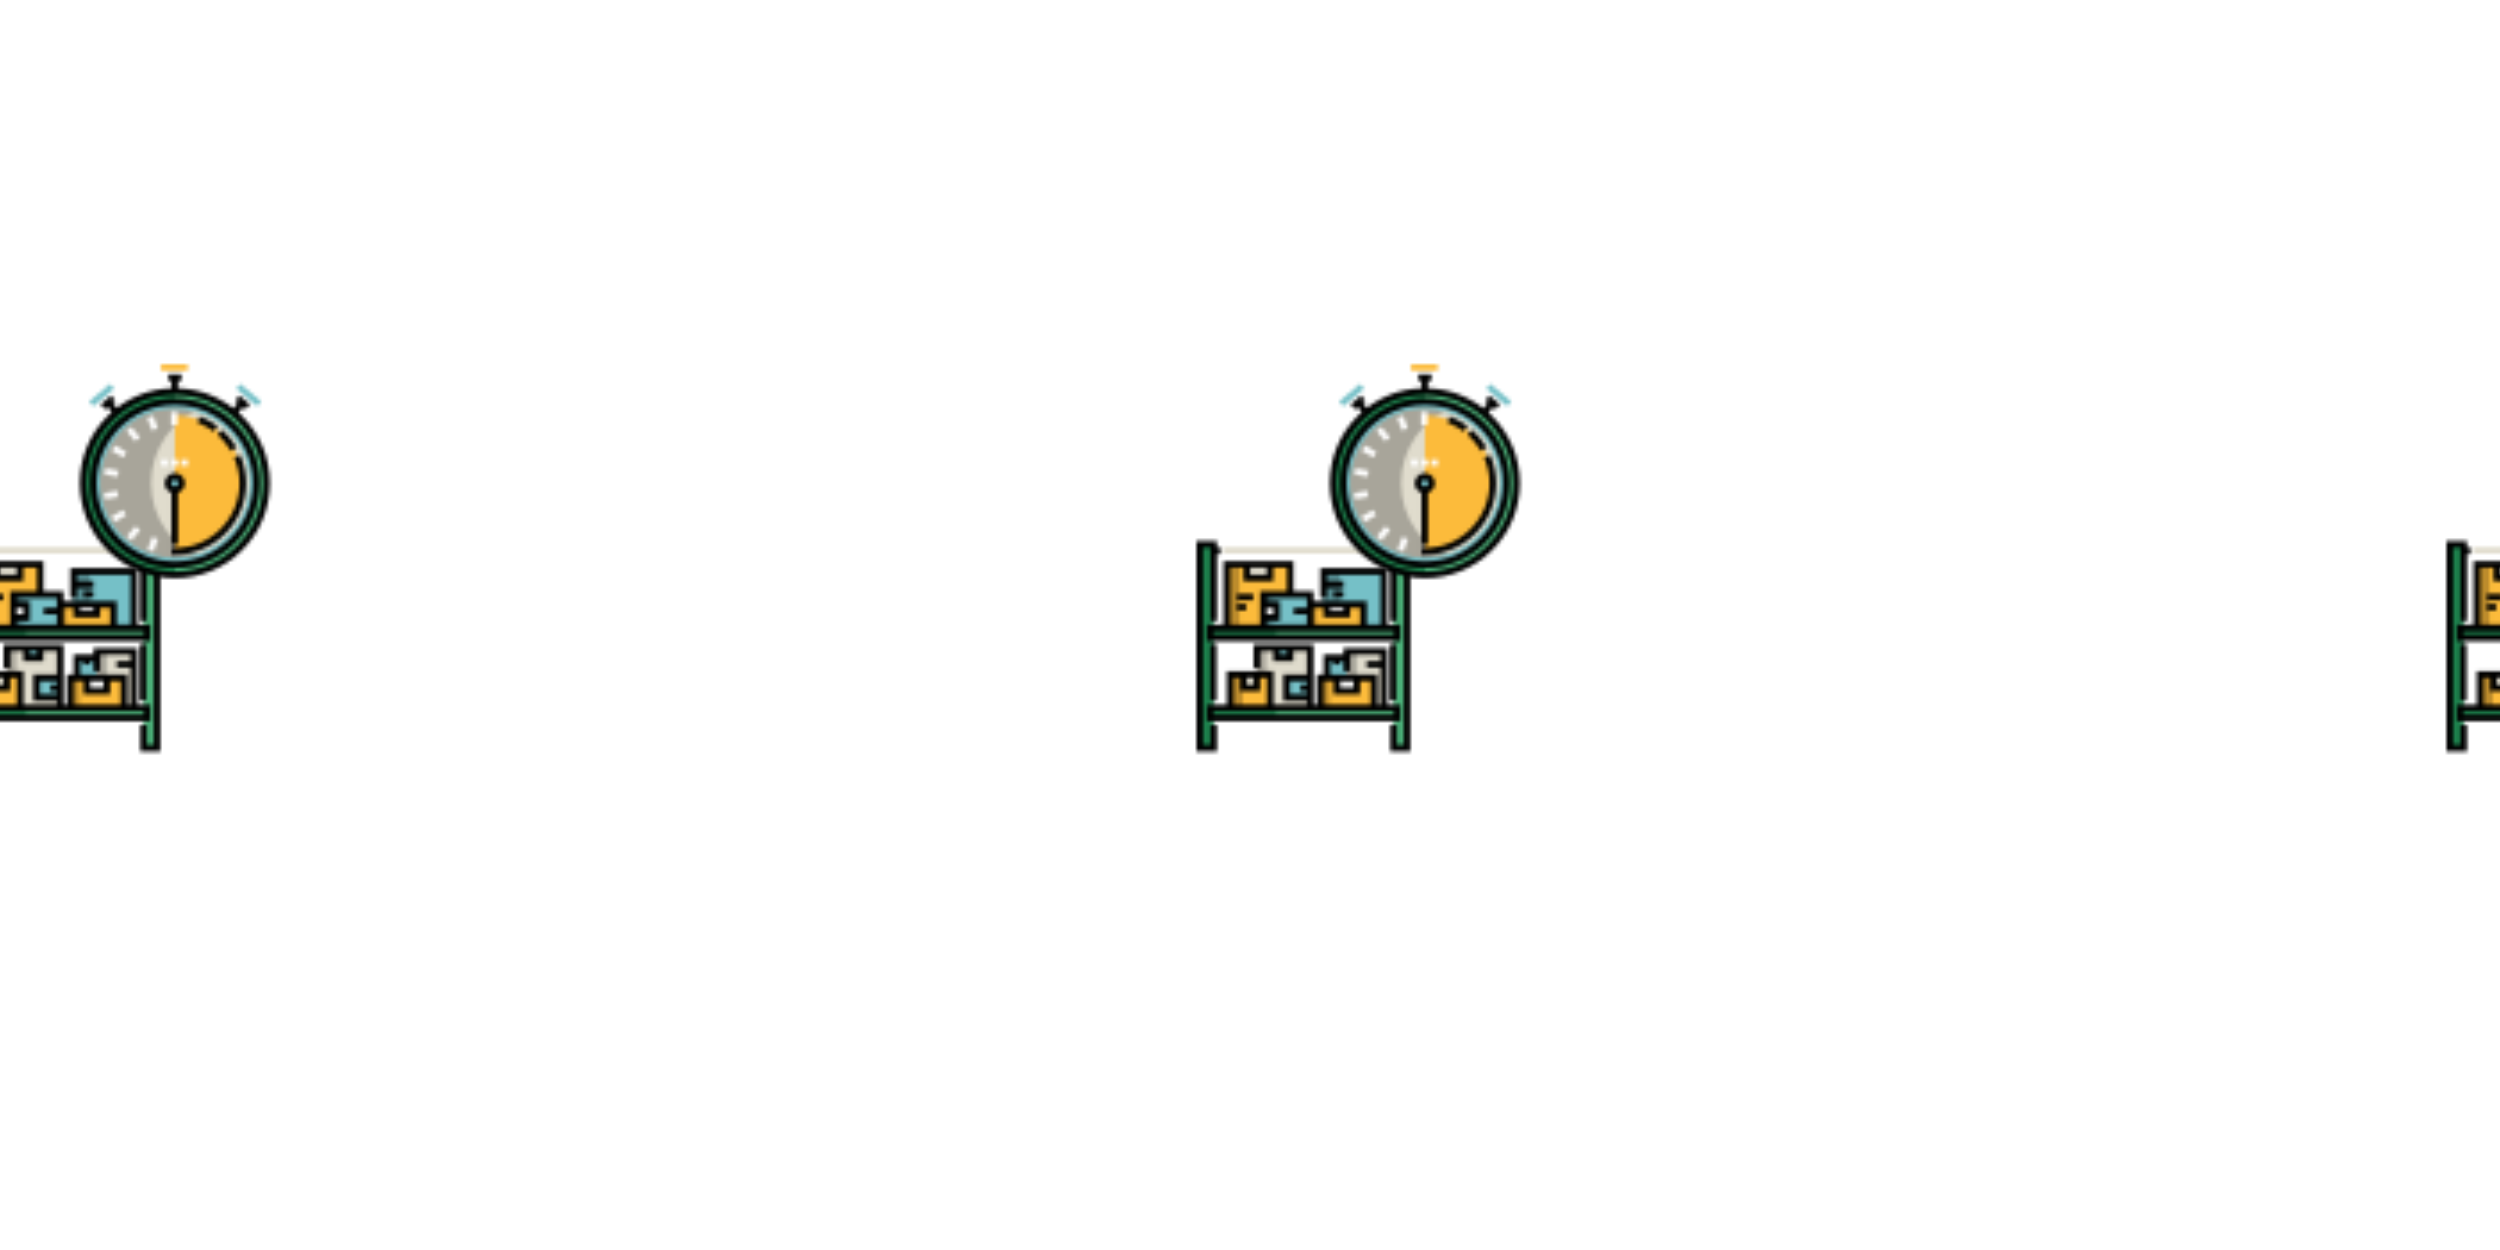 <svg xmlns="http://www.w3.org/2000/svg" xmlns:xlink="http://www.w3.org/1999/xlink" xmlns:fi="http://pattern.flaticon.com/" x="0" y="0" width="700" height="350" viewBox="0 0 700 350"><rect x="0px" y="0px" width="100%" height="100%" opacity="1" fill="#ffffff"/><defs><g transform="matrix(0.117 0 0 0.117 335 151)" id="L1_0"><path d="M296.751,403.331 296.751,331.233 424.229,331.233 424.229,403.331" fill="#fcbb3b"/><rect x="296px" y="331px" width="23px" height="71px" fill="#bd8c2c"/><rect x="312px" y="283px" width="47px" height="47px" fill="#75c0c7"/><rect x="336px" y="331px" width="47px" height="31px" fill="#ffffff"/><g><path d="M448.261,403.331 448.261,268.539 360.49,268.539 360.49,331.233 424.229,331.233    424.229,403.331z" fill="#e0dccd"/><path d="M272.718,403.331 272.718,260.18 144.196,260.18 144.196,323.918 176.588,323.918    176.588,403.331z" fill="#e0dccd"/></g><g><rect x="360px" y="267px" width="23px" height="63px" fill="#a8a59a"/><rect x="144px" y="259px" width="23px" height="63px" fill="#a8a59a"/></g><g><rect x="216px" y="331px" width="55px" height="47px" fill="#75c0c7"/><rect x="192px" y="259px" width="31px" height="23px" fill="#75c0c7"/></g><g><path d="M80.615,403.582 80.615,323.685 176.492,323.685 176.492,403.582" fill="#fcbb3b"/><rect x="272px" y="155px" width="127px" height="55px" fill="#fcbb3b"/></g><rect x="80px" y="323px" width="31px" height="79px" fill="#bd8c2c"/><path d="M112.849,323.918 112.849,355.265 144.196,355.265 144.196,323.918" fill="#e0dccd"/><rect x="272px" y="155px" width="15px" height="55px" fill="#bd8c2c"/><path d="M312.424,155.69 312.424,179.722 360.49,179.722 360.49,155.69" fill="#ffffff"/><g><path d="M448.261,211.069 448.261,76.278 304.065,76.278 304.065,155.69 400.196,155.69    400.196,211.069z" fill="#75c0c7"/><path d="M159.869,211.069 159.869,131.657 272.718,131.657 272.718,211.069" fill="#75c0c7"/></g><g><rect x="304px" y="76px" width="39px" height="79px" fill="#589095"/><rect x="160px" y="131px" width="23px" height="79px" fill="#589095"/></g><rect x="160px" y="155px" width="31px" height="31px" fill="#ffffff"/><path d="M224.429,131.933 224.429,60.025 72.626,60.025 72.626,211.829 160.512,211.829   160.512,131.933z" fill="#fcbb3b"/><rect x="120px" y="60px" width="55px" height="31px" fill="#e0dccd"/><rect x="32px" y="211px" width="447px" height="23px" fill="#4baf78"/><rect x="32px" y="211px" width="159px" height="23px" fill="#1e834e"/><rect x="32px" y="403px" width="447px" height="23px" fill="#4baf78"/><rect x="72px" y="60px" width="31px" height="151px" fill="#bd8c2c"/><rect x="32px" y="403px" width="159px" height="23px" fill="#1e834e"/><path d="M472.294,444.082 472.294,499.461 503.641,499.461 503.641,11.494 472.294,11.494   472.294,195.396" fill="#4baf78"/><path d="M40.751,195.396 40.751,11.494 8.359,11.494 8.359,499.461 40.751,499.461 40.751,444.082" fill="#1e834e"/><rect x="33px" y="251px" width="15px" height="135px"/><rect x="463px" y="251px" width="15px" height="135px"/><path d="M456.62,395.746V260.18h-104.49V275.9h-47.652v48.018h-16.087v71.827h-8.359V251.82H136.882v56.424h15.673v-40.751h31.347  v24.033h48.065v-24.033h32.392v56.424h-56.424v62.694h56.424v9.133h-80.031v-79.897H72.778v79.897H24.839v39.642h463.097v-39.642  H456.62z M216.294,275.853h-16.718v-8.359h16.718V275.853z M320.153,291.574h7.945v8.312h15.673v-8.312h8.359v23.986h15.673v-39.706  h73.143v15.673H407.51V307.2h33.437v88.546h-8.359v-71.827H320.153V291.574z M376.163,339.592v15.673h-32.392v-15.673H376.163z   M304.065,339.592h24.033v31.347h63.739v-31.347h25.078v56.154H304.065V339.592z M223.608,370.939v-31.347h40.751v8.359h-15.673  v15.673h15.673v7.314H223.608z M120.163,331.522h16.718v16.429h-16.718V331.522z M88.452,331.522h16.038v32.102h48.065v-32.102h16.1  v64.224H88.452V331.522z M472.264,419.715H40.513v-8.295h431.75v8.295H472.264z"/><rect x="328px" y="124px" width="24px" height="15px"/><path d="M456.62,203.993V68.963H296.751v71.053h15.673v-24.033h39.706V100.31h-39.706V84.637h128.522v119.357H407.51v-55.618  H280.033v-24.033h-47.766V52.188H64.789v151.804h-39.95v39.642h463.097v-39.642H456.62V203.993z M319.739,164.049h32.392v7.314  h-32.392V164.049z M280.033,164.049h24.033v22.988h63.739v-22.988h24.033v39.944H280.033V164.049z M264.359,140.016v24.033h-31.347  v15.673h31.347v24.271h-96.131v-8.597h31.347v-47.02h-31.347v-8.359H264.359z M168.229,179.722v-15.673h15.673v15.673H168.229z   M128.522,67.862h39.706v16.775h-39.706V67.862z M80.462,67.862h32.387v32.448h71.053V67.862h32.691v56.481h-64.038v79.65H80.462  V67.862z M472.264,227.962H40.513v-8.295h431.75v8.295H472.264z"/><rect x="97px" y="131px" width="39px" height="15px"/><rect x="97px" y="155px" width="22px" height="15px"/><rect x="64px" y="19px" width="383px" height="15px" fill="#e0dccd"/><path d="M463.935,4.18 463.935,19.853 456.62,19.853 456.62,35.527 463.935,35.527 463.935,195.396 479.608,195.396   479.608,19.853 496.327,19.853 496.327,492.147 479.608,492.147 479.608,444.082 463.935,444.082 463.935,507.82 512,507.82   512,4.18z"/><path d="M49.11,4.18 0,4.18 0,507.82 49.11,507.82 49.11,444.082 33.437,444.082 33.437,492.147 15.673,492.147   15.673,19.853 33.437,19.853 33.437,195.396 49.11,195.396 49.11,35.527 57.469,35.527 57.469,19.853 49.11,19.853z"/></g><g transform="matrix(0.117 0 0 0.117 19 102)" id="L1_1"><circle cx="256" cy="284" r="195" fill="#e0dccd"/><path d="M199.077,284.589c0-83.441,52.382-154.614,126.042-182.524c-21.49-8.143-44.776-12.638-69.119-12.638  c-107.784,0-195.162,87.377-195.162,195.162S148.215,479.751,256,479.751c24.344,0,47.629-4.494,69.119-12.638  C251.46,439.202,199.077,368.029,199.077,284.589z" fill="#a8a59a"/><path d="M256,89.426c-107.784,0-195.162,87.377-195.162,195.162S148.215,479.751,256,479.751  s195.162-87.377,195.162-195.162S363.784,89.426,256,89.426z M256,463.486c-98.803,0-178.899-80.096-178.899-178.899  S157.197,105.689,256,105.689s178.899,80.096,178.899,178.899S354.803,463.486,256,463.486z" fill="#75c0c7"/><path d="M256,121.953c89.821,0,162.635,72.814,162.635,162.635S345.82,447.223,256,447.223" fill="#fcbb3b"/><path d="M256,65.031c-121.258,0-219.557,98.299-219.557,219.557S134.742,504.144,256,504.144  s219.557-98.299,219.557-219.557S377.258,65.031,256,65.031z M256,479.75c-107.784,0-195.162-87.377-195.162-195.162  S148.215,89.426,256,89.426s195.162,87.377,195.162,195.162S363.784,479.75,256,479.75z" fill="#4baf78"/><path d="M256.176,65.031c-121.486,0-219.557,98.299-219.557,219.557s98.071,219.557,219.557,219.557v-24.396  c-107.871,0-195.162-87.377-195.162-195.162s87.291-195.16,195.162-195.16V65.031z" fill="#1e834e"/><path d="M256,487.604c-111.944,0-203.017-91.073-203.017-203.017S144.056,81.572,256,81.572s203.017,91.073,203.017,203.017  S367.943,487.604,256,487.604z M256,97.281c-103.282,0-187.307,84.025-187.307,187.307S152.718,471.896,256,471.896  s187.307-84.025,187.307-187.307S359.281,97.281,256,97.281z"/><path d="M390.1,207.241c-8.412-14.55-19.082-27.582-31.713-38.733l10.396-11.777c13.907,12.276,25.656,26.625,34.918,42.648  L390.1,207.241z"/><path d="M348.877,160.76c-3.639-2.734-7.447-5.341-11.319-7.747c-8.654-5.376-17.868-9.905-27.385-13.462l5.499-14.716  c10.488,3.919,20.64,8.909,30.176,14.833c4.265,2.65,8.458,5.52,12.466,8.531L348.877,160.76z"/><path d="M256,455.573h-8.202v-15.709H256c85.346,0,154.781-69.546,154.781-155.028c0-21.374-4.338-42.148-12.892-61.744  l14.397-6.285c9.426,21.59,14.204,44.479,14.204,68.029C426.489,378.981,350.008,455.573,256,455.573z"/><g><rect x="247px" y="114px" width="15px" height="32px" fill="#ffffff"/><rect x="186px" y="131px" width="32px" height="15px" transform="matrix(-0.342 -0.94 0.94 -0.342 141.633 377.978)" fill="#ffffff"/><rect x="140px" y="158px" width="32px" height="15px" transform="matrix(-0.643 -0.766 0.766 -0.643 130.093 393.104)" fill="#ffffff"/><rect x="105px" y="199px" width="32px" height="15px" transform="matrix(-0.866 -0.5 0.5 -0.866 124.356 447.979)" fill="#ffffff"/><rect x="87px" y="249px" width="32px" height="15px" transform="matrix(-0.985 -0.174 0.174 -0.985 161.388 529.624)" fill="#ffffff"/><rect x="95px" y="295px" width="15px" height="32px" transform="matrix(-0.174 -0.985 0.985 -0.174 -184.805 467.755)" fill="#ffffff"/><rect x="114px" y="345px" width="15px" height="32px" transform="matrix(-0.5 -0.866 0.866 -0.5 -130.047 648.588)" fill="#ffffff"/><rect x="148px" y="386px" width="15px" height="32px" transform="matrix(-0.766 -0.643 0.643 -0.766 17.688 812.297)" fill="#ffffff"/><rect x="195px" y="413px" width="15px" height="32px" transform="matrix(-0.94 -0.342 0.342 -0.94 247.066 903.115)" fill="#ffffff"/><rect x="247px" y="228px" width="16px" height="15px" fill="#ffffff"/><rect x="223px" y="228px" width="16px" height="15px" fill="#ffffff"/><rect x="271px" y="228px" width="16px" height="15px" fill="#ffffff"/></g><rect x="223px" y="0px" width="64px" height="15px" fill="#fcbb3b"/><rect x="401px" y="64px" width="65px" height="15px" transform="matrix(-0.766 -0.643 0.643 -0.766 719.106 407.338)" fill="#75c0c7"/><path d="M416.804,123.784c-2.837-2.837-5.739-5.584-8.697-8.251l10.897-12.986l6.442,5.405l10.098-12.033L410.627,75.01  l-10.098,12.033l6.442,5.405l-10.879,12.965c-37.89-29.747-83.917-46.534-132.583-48.102V39.797h8.378V24.088h-31.419v15.709h7.331  V57.33c-47.834,1.685-93.088,18.086-130.538,47.038l-10.002-11.919l6.442-5.405L103.603,75.01L78.686,95.917l10.098,12.033  l6.442-5.405l9.946,11.853c-3.4,3.021-6.733,6.14-9.977,9.384c-42.953,42.953-66.608,100.061-66.608,160.805  s23.655,117.852,66.608,160.804S195.256,511.999,256,511.999s117.852-23.655,160.804-66.608s66.608-100.061,66.608-160.804  S459.756,166.737,416.804,123.784z M256,496.291c-116.733,0-211.703-94.97-211.703-211.702c0-116.733,94.97-211.703,211.703-211.703  c116.732,0,211.702,94.97,211.702,211.703C467.702,401.321,372.732,496.291,256,496.291z"/><g><circle cx="256" cy="284" r="16" fill="#75c0c7"/><rect x="72px" y="40px" width="15px" height="65px" transform="matrix(-0.643 -0.766 0.766 -0.643 76.492 181.281)" fill="#75c0c7"/></g><path d="M280.118,284.589c0-13.299-10.82-24.118-24.118-24.118c-13.299,0-24.118,10.82-24.118,24.118  c0,10.421,6.643,19.316,15.917,22.68v124.216h15.709V307.503C273.14,304.339,280.118,295.266,280.118,284.589z M256,292.997  c-4.636,0-8.409-3.772-8.409-8.409s3.772-8.409,8.409-8.409c4.636,0,8.409,3.772,8.409,8.409S260.636,292.997,256,292.997z"/></g></defs><g fi:class="KUsePattern"><pattern id="pattern_L1_0" width="350" height="350" patternUnits="userSpaceOnUse"><use xlink:href="#L1_0" x="-350" y="-350"/><use xlink:href="#L1_0" x="0" y="-350"/><use xlink:href="#L1_0" x="350" y="-350"/><use xlink:href="#L1_0" x="-350" y="0"/><use xlink:href="#L1_0" x="0" y="0"/><use xlink:href="#L1_0" x="350" y="0"/><use xlink:href="#L1_0" x="-350" y="350"/><use xlink:href="#L1_0" x="0" y="350"/><use xlink:href="#L1_0" x="350" y="350"/></pattern><rect x="0" y="0" width="100%" height="100%" fill="url(#pattern_L1_0)"/></g><g fi:class="KUsePattern"><pattern id="pattern_L1_1" width="350" height="350" patternUnits="userSpaceOnUse"><use xlink:href="#L1_1" x="-350" y="-350"/><use xlink:href="#L1_1" x="0" y="-350"/><use xlink:href="#L1_1" x="350" y="-350"/><use xlink:href="#L1_1" x="-350" y="0"/><use xlink:href="#L1_1" x="0" y="0"/><use xlink:href="#L1_1" x="350" y="0"/><use xlink:href="#L1_1" x="-350" y="350"/><use xlink:href="#L1_1" x="0" y="350"/><use xlink:href="#L1_1" x="350" y="350"/></pattern><rect x="0" y="0" width="100%" height="100%" fill="url(#pattern_L1_1)"/></g></svg>